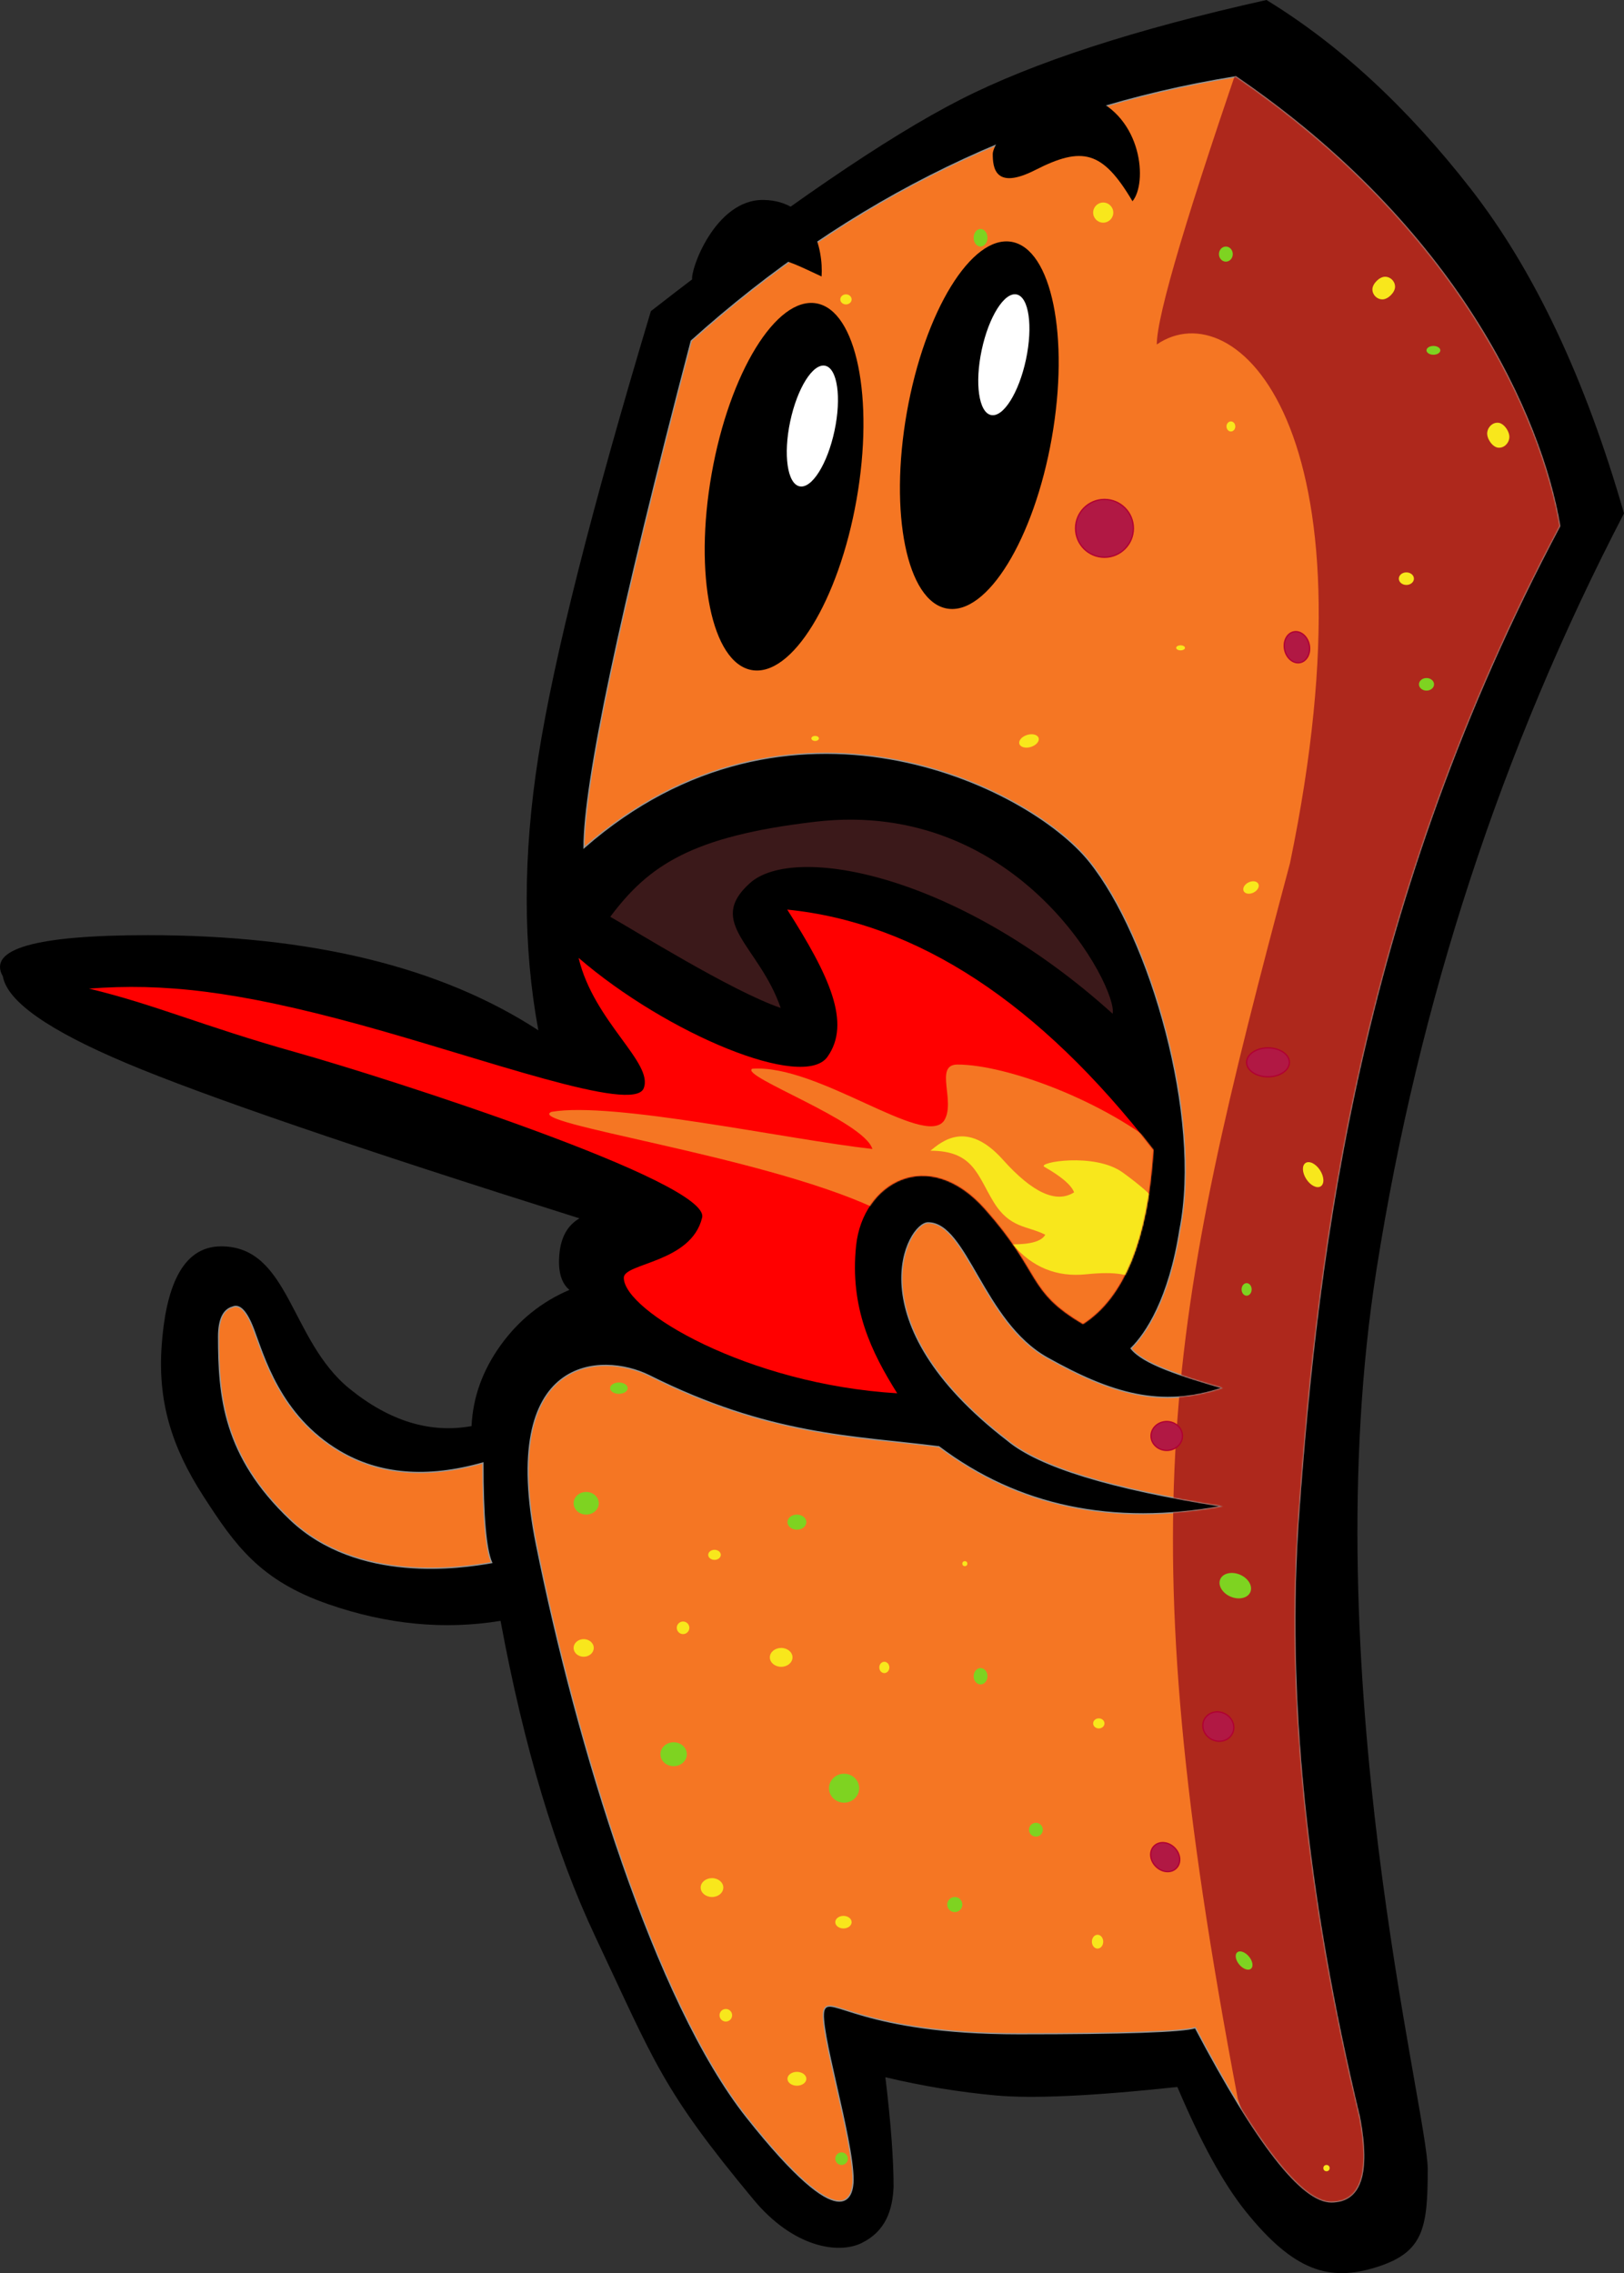 <?xml version="1.0" encoding="UTF-8"?>
<svg width="1291px" height="1807px" viewBox="0 0 1291 1807" version="1.1" xmlns="http://www.w3.org/2000/svg" xmlns:xlink="http://www.w3.org/1999/xlink">
    <rect x="0" y="0" width="1291" height="1807" fill="#333333" stroke="none"/>
    <!-- Generator: Sketch 52.3 (67297) - http://www.bohemiancoding.com/sketch -->
    <title>Orange</title>
    <desc>Created with Sketch.</desc>
    <defs>
        <path d="M573.377,1089.091 C505.126,1080.466 438.718,1080.466 342.897,1032.458 C305.953,1014.206 222.884,1014.969 253.52,1167.131 C285.462,1325.776 347.808,1530.256 420.84,1622.294 C499.026,1720.826 505.126,1684.076 505.126,1671.718 C505.126,1638.984 477.148,1549.18 482.105,1536.678 C487.061,1524.176 511.791,1555.694 636.973,1555.694 C720.429,1555.694 767.182,1554.099 777.233,1550.907 C825.935,1643.191 861.953,1689.333 885.289,1689.333 C908.624,1689.333 916.113,1666.987 907.755,1622.294 C865.15,1445.353 849.018,1285.334 859.36,1142.238 C874.873,927.595 908.901,654.344 1066.915,357.095 C1052.172,270.531 985.601,120.405 809.429,0.055 C647.512,26.067 503.213,96.058 376.534,210.027 C319.695,426.799 291.275,561.051 291.275,612.782 C453.285,470.96 644.003,562.905 692.882,623.538 C741.761,684.172 782.742,827.233 765.019,916.298 C756.445,971.696 738.006,999.215 726.166,1010.898 C735.625,1023.016 765.019,1032.458 799.118,1042.342 C749.943,1058.871 710.372,1046.939 659.421,1018.399 C608.469,989.858 595.498,911.063 564.753,911.063 C548.619,911.063 505.126,989.325 627.926,1083.911 C653.018,1104.948 710.081,1122.443 799.118,1136.396 C711.514,1152.315 636.267,1136.547 573.377,1089.091 Z" id="path-1"></path>
        <path d="M846.957,191.089 C756.325,74.17 659.272,10.496 555.798,0.067 C589.364,52.671 606.852,90.282 587.773,117.127 C568.693,143.972 460.246,99.02 389.951,38.458 C402.044,89.274 449.82,121.881 441.694,142.145 C433.567,162.41 314.369,118.479 215.852,91.493 C117.334,64.506 59.474,58.4 0.708,62.888 C53.087,75.415 91.428,92.78 164.887,113.406 C238.345,134.032 494.899,216.58 488.163,244.877 C479.58,280.93 425.888,280.93 425.888,292.726 C425.888,319.033 524.238,377.416 643.235,384.576 C622.81,352.024 605.344,316.591 610.582,267.035 C615.82,217.478 667.62,187.077 712.959,238.07 C758.298,289.062 746.141,303.354 790.924,329.534 C823.722,308.524 842.399,262.376 846.957,191.089 Z" id="path-3"></path>
    </defs>
    <g id="Orange" stroke="none" stroke-width="1" fill="none" fill-rule="evenodd">
        <g>
            <path d="M427.973,601.37 C440.329,522.72 470.144,404.709 517.419,247.337 C623.343,164.868 705.326,108.828 763.367,79.219 C821.407,49.609 902.544,23.203 1006.776,0 C1064.706,35.417 1118.867,85.494 1169.259,150.231 C1219.652,214.968 1260.232,300.921 1291,408.089 C1193.529,595.75 1127.969,795.983 1094.319,1008.786 C1043.845,1327.991 1134.966,1677.38 1134.966,1724.361 C1134.966,1771.342 1131.607,1790.486 1094.319,1802.218 C1057.031,1813.949 1028.766,1805.929 989.966,1757.525 C972.624,1735.89 954.621,1703.048 935.958,1659 C869.08,1666.182 820.994,1668.431 791.702,1665.746 C762.409,1663.062 733.122,1658.237 703.839,1651.271 C708.184,1687.538 710.356,1716.534 710.356,1738.261 C709.574,1756.921 704.039,1773.67 685.02,1783.028 C666,1792.386 630.189,1786.042 599.178,1748.721 C526.096,1660.768 520.703,1640.062 473.245,1539.509 C441.607,1472.473 416.497,1388.791 397.915,1288.462 C353.228,1295.793 307.642,1291.402 261.159,1275.288 C206.669,1256.399 186.939,1228.563 161.552,1189.167 C136.165,1149.772 125.356,1113.774 128.531,1069.476 C131.706,1025.177 143.952,990.766 175.773,990.766 C230.296,990.766 230.296,1065.362 277.905,1103.977 C309.645,1129.721 341.961,1139.611 374.854,1133.648 C375.929,1110.765 383.616,1089.375 397.915,1069.476 C412.214,1049.577 430.464,1034.875 452.663,1025.368 C446.113,1019.928 443.449,1010.456 444.672,996.951 C445.895,983.447 451.224,973.972 460.659,968.526 C282.54,912.381 162.492,871.258 100.513,845.158 C38.535,819.057 5.787,796.051 2.268,776.14 C-10.134,754.307 28.324,743.391 117.643,743.391 C247.197,743.391 350.64,768.612 427.973,819.055 C415.617,752.582 415.617,680.02 427.973,601.37 Z" id="Base" fill="#000000"></path>
            <g id="Body" transform="translate(173, 61)">
                <path d="M210.893,1101.967 C210.893,1144.24 213.203,1170.642 217.823,1181.173 C193.608,1185.503 111.439,1197.786 57.923,1147.036 C4.407,1096.286 0.781,1048.521 0.781,1001.679 C0.781,988.002 4.495,980.124 11.922,978.045 C17.547,975.568 23.067,981.411 28.483,995.573 C36.607,1016.817 49.259,1064.387 96.763,1092.602 C128.432,1111.412 166.476,1114.534 210.893,1101.967 Z" id="Arm-right" stroke="#979797" fill="#F57623"></path>
                <mask id="mask-2" fill="white">
                    <use xlink:href="#path-1"></use>
                </mask>
                <use stroke="#979797" fill="#F57623" xlink:href="#path-1"></use>
                <path d="M821.221,-37.553 C771.468,106.154 746.592,189.615 746.592,212.829 C808.621,170.278 924.544,277.571 852.482,625.161 C754.699,991.693 723.067,1144.193 810.961,1607.208 C833.574,1676.473 855.209,1711.649 875.866,1712.737 C915.887,1719.666 935.898,1714.723 935.898,1697.907 C935.898,1681.091 926.707,1605.149 908.326,1470.08 L887.717,1203.252 L895.837,974.659 L945.318,739.003 L1005.301,567.875 L1059.642,440.117 L1087.632,382.202 L1059.642,268.143 L988.445,130.846 L908.326,28.983 L821.221,-37.553 Z" id="Path-2" fill="#AE281C" mask="url(#mask-2)"></path>
            </g>
            <g id="Eye-right" transform="translate(535, 146)">
                <ellipse id="Right-eye" fill="#000000" transform="translate(88.311, 240.91) rotate(10) translate(-88.311, -240.91) " cx="88.311" cy="240.91" rx="58.5" ry="148"></ellipse>
                <ellipse id="Oval" fill="#FFFFFF" transform="translate(110.794, 192.672) rotate(12) translate(-110.794, -192.672) " cx="110.794" cy="192.672" rx="18" ry="49"></ellipse>
                <path d="M107.97,91.655 C116.864,71.474 121.49,32.449 85.385,18.705 C49.281,4.961 10.975,51.769 10.483,58.902 C9.991,66.035 11.943,84.282 40.239,69.983 C72.878,53.489 82.133,65.913 107.97,91.655 Z" id="Eyebrow" fill="#000000" transform="translate(62.345, 53.924) rotate(-20) translate(-62.345, -53.924) "></path>
            </g>
            <g id="Eye-left" transform="translate(695, 74)">
                <ellipse id="Left-eye" fill="#000000" transform="translate(83.5, 264) rotate(10) translate(-83.5, -264) " cx="83.5" cy="264" rx="58.5" ry="148"></ellipse>
                <ellipse id="Oval" fill="#FFFFFF" transform="translate(103, 208) rotate(12) translate(-103, -208) " cx="103" cy="208" rx="18" ry="49"></ellipse>
                <path d="M205.271,85.976 C217.31,71.483 213.177,19.172 172.038,3.397 C130.899,-12.378 94.19,37.686 94.19,48.383 C94.19,59.079 95.854,77.513 128.095,61.101 C165.286,42.169 181.435,45.576 205.271,85.976 Z" id="Eyebrow" fill="#000000"></path>
            </g>
            <g id="Mouth" transform="translate(70, 651)">
                <g id="Fire" transform="translate(0, 72)">
                    <mask id="mask-4" fill="white">
                        <use xlink:href="#path-3"></use>
                    </mask>
                    <use id="Path-3" fill="#FF0000" xlink:href="#path-3"></use>
                    <path d="M856.741,192.93 C808.05,151.759 729.666,123.249 691.139,123.249 C672.177,123.249 690.278,153.077 680.355,168.061 C664.284,189.526 579.946,122.643 527.952,126.591 C517.899,132.488 616.743,167.964 623.505,190.377 C554.671,182.604 417.162,152.444 368.445,160.84 C345.987,169.938 532.791,195.153 623.505,236.557 C649.092,236.557 670.689,237.521 688.299,239.448 L737.665,300.778 L772.847,340.517 L803.773,358.837 L831.8,317.286 L854.759,261.599 C859.799,235.586 860.459,212.697 856.741,192.93 Z" id="Path-4" fill="#F57623" mask="url(#mask-4)"></path>
                    <path d="M834.474,297.08 C830.526,289.904 816.858,287.533 793.47,289.969 C770.082,292.405 750.6,284.479 735.026,266.192 C749.532,266.192 758.165,263.637 760.927,258.527 C746.491,251.198 732.783,253.608 719.852,232.457 C706.92,211.306 703.835,191.743 669.641,191.743 C678.179,184.869 698.348,166.607 727.2,198.837 C750.797,225.196 769.679,233.861 783.848,224.831 C781.694,219.082 773.819,212.326 760.221,204.565 C753.972,200.998 800.171,192.932 822.43,209.013 C837.268,219.733 847.196,228.629 852.213,235.7 L834.474,297.08 Z" id="Path-5" fill="#F8E71C" mask="url(#mask-4)"></path>
                </g>
                <path d="M814.468,154.834 C819.086,135.343 741.257,-16.847 578.149,2.223 C479.947,13.704 445.735,36.867 415.121,77.8 C433.337,87.891 511.161,136.726 550.626,150.267 C533.377,100.512 490.908,82.616 526.151,51.01 C561.395,19.405 691.245,43.547 814.468,154.834 Z" id="Path-6" fill="#3B191A"></path>
            </g>
            <g id="Dots" transform="translate(456, 161)">
                <g id="Pink-dots" transform="translate(399, 236)" fill="#B11844" stroke="#B00032">
                    <circle id="Oval-2" cx="23" cy="23" r="23"></circle>
                    <ellipse id="Oval-2" cx="153" cy="447.5" rx="17" ry="11.5"></ellipse>
                    <ellipse id="Oval-2" cx="72.5" cy="744.5" rx="12.5" ry="11.5"></ellipse>
                    <ellipse id="Oval-2" transform="translate(113.5, 975.5) rotate(26) translate(-113.5, -975.5) " cx="113.5" cy="975.5" rx="12.5" ry="11.5"></ellipse>
                    <ellipse id="Oval-2" transform="translate(71.283, 1079.283) rotate(45) translate(-71.283, -1079.283) " cx="71.283" cy="1079.283" rx="12.5" ry="10.528"></ellipse>
                    <ellipse id="Oval-2" transform="translate(176, 117.5) rotate(-12) translate(-176, -117.5) " cx="176" cy="117.5" rx="10" ry="12.5"></ellipse>
                </g>
                <g id="Yellow-dots" fill="#F8E71C">
                    <ellipse id="Oval-3" cx="216.5" cy="77" rx="4.5" ry="4"></ellipse>
                    <circle id="Oval-3" cx="421" cy="8" r="8"></circle>
                    <path d="M643,77 C647.418,77 653,71.418 653,67 C653,62.582 649.418,59 645,59 C640.582,59 635,64.582 635,69 C635,73.418 638.582,77 643,77 Z" id="Oval-3"></path>
                    <path d="M733.961,193.972 C738.779,193.972 744.866,188.39 744.866,183.972 C744.866,179.553 740.96,175.972 736.142,175.972 C731.324,175.972 725.237,181.553 725.237,185.972 C725.237,190.39 729.143,193.972 733.961,193.972 Z" id="Oval-3" transform="translate(735.052, 184.972) rotate(-82) translate(-735.052, -184.972) "></path>
                    <ellipse id="Oval-4" transform="translate(362, 428) rotate(-17) translate(-362, -428) " cx="362" cy="428" rx="8" ry="5"></ellipse>
                    <ellipse id="Oval-5" transform="translate(538.5, 544.5) rotate(-26) translate(-538.5, -544.5) " cx="538.5" cy="544.5" rx="6.5" ry="4.5"></ellipse>
                    <ellipse id="Oval-5" transform="translate(587.895, 772.761) rotate(57) translate(-587.895, -772.761) " cx="587.895" cy="772.761" rx="11.073" ry="6.501"></ellipse>
                    <ellipse id="Oval-6" cx="8" cy="1149" rx="8" ry="7"></ellipse>
                    <ellipse id="Oval-7" cx="165" cy="1156.5" rx="9" ry="7.5"></ellipse>
                    <ellipse id="Oval-8" cx="247" cy="1164.5" rx="4" ry="4.5"></ellipse>
                    <ellipse id="Oval-9" cx="112" cy="1075" rx="5" ry="4"></ellipse>
                    <circle id="Oval-10" cx="87" cy="1133" r="5"></circle>
                    <ellipse id="Oval-11" cx="110" cy="1339.5" rx="9" ry="7.5"></ellipse>
                    <ellipse id="Oval-12" cx="214.5" cy="1367" rx="6.5" ry="5"></ellipse>
                    <ellipse id="Oval-13" cx="177.5" cy="1491.5" rx="7.5" ry="5.5"></ellipse>
                    <circle id="Oval-14" cx="121" cy="1441" r="5"></circle>
                    <ellipse id="Oval-15" cx="416.5" cy="1382.5" rx="4.5" ry="5.5"></ellipse>
                    <circle id="Oval-16" cx="311" cy="1082" r="2"></circle>
                    <circle id="Oval-17" cx="598.5" cy="1562.5" r="2.5"></circle>
                    <ellipse id="Oval-18" cx="417.5" cy="1209" rx="4.5" ry="4"></ellipse>
                    <ellipse id="Oval-35" cx="522.5" cy="178" rx="3.5" ry="4"></ellipse>
                    <ellipse id="Oval-36" cx="192" cy="426" rx="3" ry="2"></ellipse>
                    <ellipse id="Oval-38" cx="662" cy="299" rx="6" ry="5"></ellipse>
                    <ellipse id="Oval-37" cx="482.5" cy="354" rx="3.5" ry="2"></ellipse>
                </g>
                <g id="Green-dots" transform="translate(0, 21)" fill="#7ED321">
                    <ellipse id="Oval-34" transform="translate(526, 1078.5) rotate(23) translate(-526, -1078.5) " cx="526" cy="1078.5" rx="13" ry="9.5"></ellipse>
                    <ellipse id="Oval-19" cx="79.5" cy="1212.5" rx="10.5" ry="9.5"></ellipse>
                    <ellipse id="Oval-20" cx="215" cy="1239.5" rx="12" ry="11.5"></ellipse>
                    <ellipse id="Oval-21" cx="177.5" cy="1028" rx="7.5" ry="6"></ellipse>
                    <ellipse id="Oval-22" cx="10" cy="1013" rx="10" ry="9"></ellipse>
                    <ellipse id="Oval-23" cx="36" cy="921.5" rx="7" ry="4.5"></ellipse>
                    <ellipse id="Oval-24" cx="323.5" cy="1150.5" rx="5.5" ry="6.5"></ellipse>
                    <ellipse id="Oval-25" transform="translate(533, 1376.5) rotate(-40) translate(-533, -1376.5) " cx="533" cy="1376.5" rx="5" ry="8.5"></ellipse>
                    <circle id="Oval-26" cx="303" cy="1332" r="6"></circle>
                    <circle id="Oval-27" cx="213" cy="1534" r="5"></circle>
                    <ellipse id="Oval-28" cx="535" cy="843" rx="4" ry="5"></ellipse>
                    <ellipse id="Oval-29" cx="678" cy="362" rx="6" ry="5"></ellipse>
                    <ellipse id="Oval-30" cx="518.5" cy="20" rx="5.5" ry="6"></ellipse>
                    <ellipse id="Oval-31" cx="323.5" cy="7" rx="5.5" ry="7"></ellipse>
                    <ellipse id="Oval-32" cx="683.5" cy="96.5" rx="5.5" ry="3.5"></ellipse>
                    <circle id="Oval-33" cx="367.5" cy="1272.5" r="5.5"></circle>
                </g>
            </g>
        </g>
    </g>
</svg>